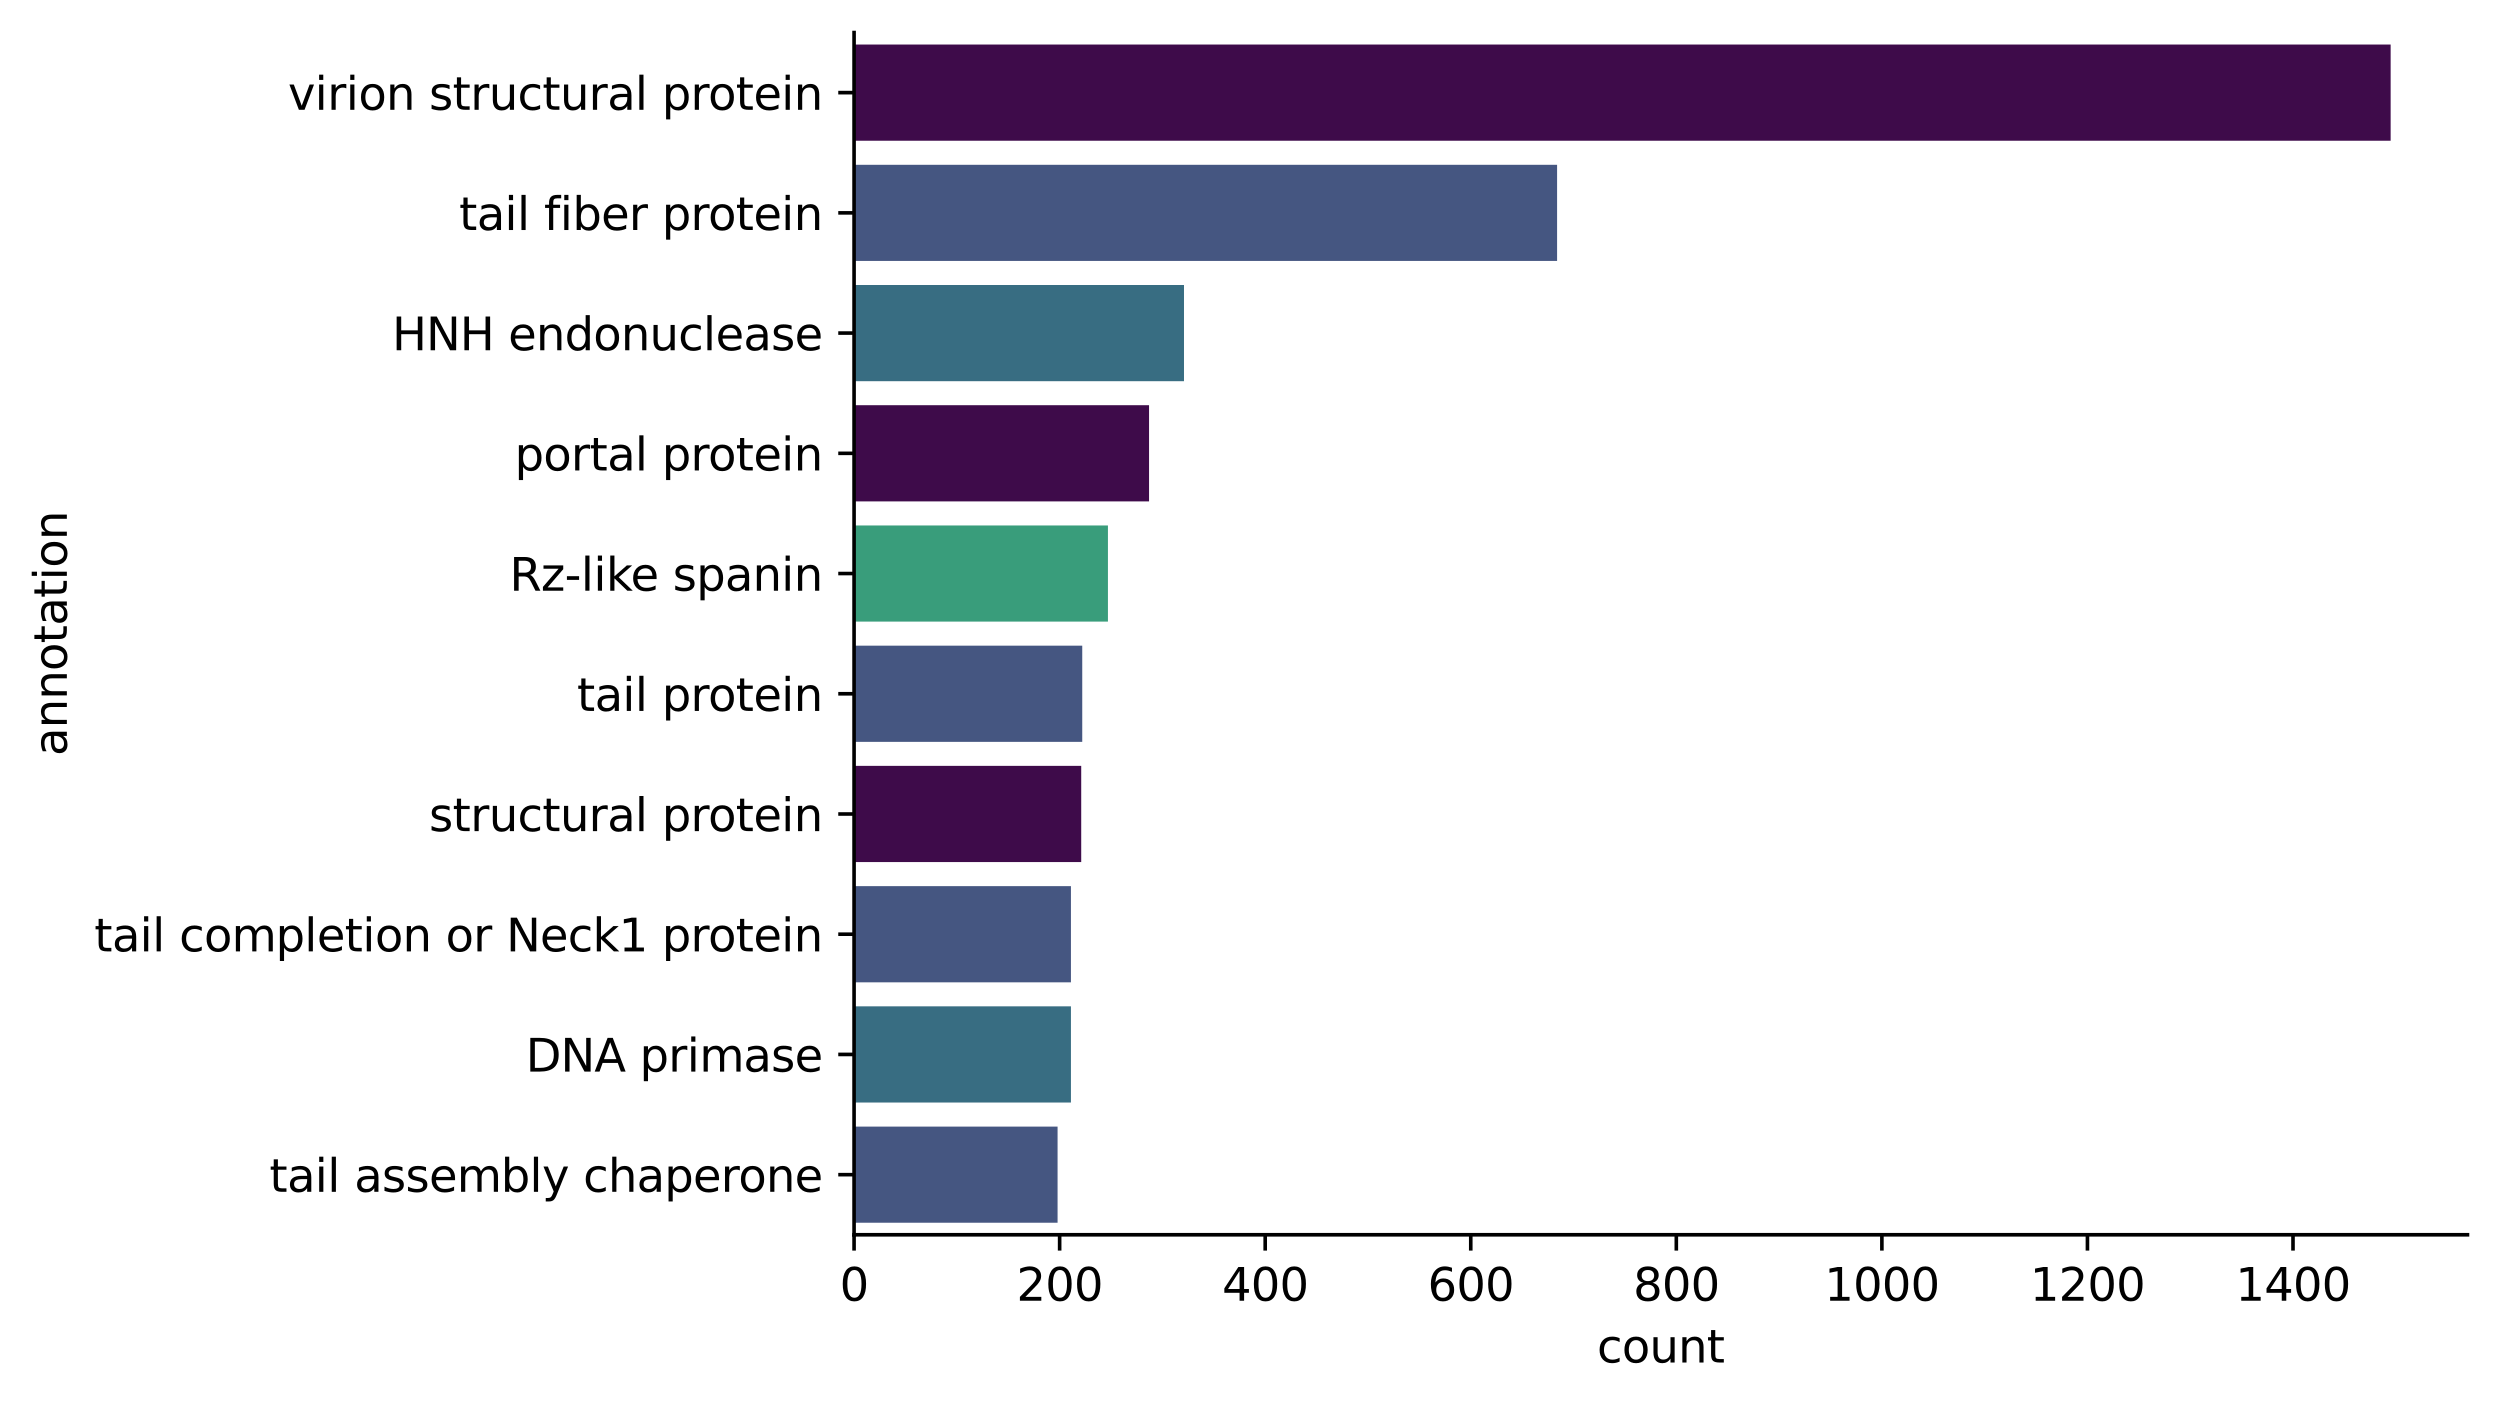 <?xml version="1.0" encoding="utf-8" standalone="no"?>
<!DOCTYPE svg PUBLIC "-//W3C//DTD SVG 1.1//EN"
  "http://www.w3.org/Graphics/SVG/1.1/DTD/svg11.dtd">
<svg xmlns:xlink="http://www.w3.org/1999/xlink" width="553.365pt" height="310.868pt" viewBox="0 0 553.365 310.868" xmlns="http://www.w3.org/2000/svg" version="1.1">
 <defs>
  <style type="text/css">*{stroke-linejoin: round; stroke-linecap: butt}</style>
 </defs>
 <g id="figure_1">
  <g id="patch_1">
   <path d="M -0 310.868 
L 553.365 310.868 
L 553.365 0 
L -0 0 
L -0 310.868 
z
" style="fill: none"/>
  </g>
  <g id="axes_1">
   <g id="patch_2">
    <path d="M 189.045 273.312 
L 546.165 273.312 
L 546.165 7.2 
L 189.045 7.2 
L 189.045 273.312 
z
" style="fill: none"/>
   </g>
   <g id="patch_3">
    <path d="M 189.045 9.861 
L 529.16 9.861 
L 529.16 31.15 
L 189.045 31.15 
z
" clip-path="url(#p4fc3d07fc9)" style="fill: #3e0b4a"/>
   </g>
   <g id="patch_4">
    <path d="M 189.045 36.472 
L 344.656 36.472 
L 344.656 57.761 
L 189.045 57.761 
z
" clip-path="url(#p4fc3d07fc9)" style="fill: #455681"/>
   </g>
   <g id="patch_5">
    <path d="M 189.045 63.084 
L 262.073 63.084 
L 262.073 84.372 
L 189.045 84.372 
z
" clip-path="url(#p4fc3d07fc9)" style="fill: #386d82"/>
   </g>
   <g id="patch_6">
    <path d="M 189.045 89.695 
L 254.338 89.695 
L 254.338 110.984 
L 189.045 110.984 
z
" clip-path="url(#p4fc3d07fc9)" style="fill: #3e0b4a"/>
   </g>
   <g id="patch_7">
    <path d="M 189.045 116.306 
L 245.238 116.306 
L 245.238 137.595 
L 189.045 137.595 
z
" clip-path="url(#p4fc3d07fc9)" style="fill: #399d7b"/>
   </g>
   <g id="patch_8">
    <path d="M 189.045 142.917 
L 239.551 142.917 
L 239.551 164.206 
L 189.045 164.206 
z
" clip-path="url(#p4fc3d07fc9)" style="fill: #455681"/>
   </g>
   <g id="patch_9">
    <path d="M 189.045 169.528 
L 239.323 169.528 
L 239.323 190.817 
L 189.045 190.817 
z
" clip-path="url(#p4fc3d07fc9)" style="fill: #3e0b4a"/>
   </g>
   <g id="patch_10">
    <path d="M 189.045 196.14 
L 237.048 196.14 
L 237.048 217.428 
L 189.045 217.428 
z
" clip-path="url(#p4fc3d07fc9)" style="fill: #455681"/>
   </g>
   <g id="patch_11">
    <path d="M 189.045 222.751 
L 237.048 222.751 
L 237.048 244.04 
L 189.045 244.04 
z
" clip-path="url(#p4fc3d07fc9)" style="fill: #386d82"/>
   </g>
   <g id="patch_12">
    <path d="M 189.045 249.362 
L 234.091 249.362 
L 234.091 270.651 
L 189.045 270.651 
z
" clip-path="url(#p4fc3d07fc9)" style="fill: #455681"/>
   </g>
   <g id="matplotlib.axis_1">
    <g id="xtick_1">
     <g id="line2d_1">
      <defs>
       <path id="m7a94d520c3" d="M 0 0 
L 0 3.5 
" style="stroke: #000000; stroke-width: 0.8"/>
      </defs>
      <g>
       <use xlink:href="#m7a94d520c3" x="189.045" y="273.312" style="stroke: #000000; stroke-width: 0.8"/>
      </g>
     </g>
     <g id="text_1">
      <!-- 0 -->
      <g transform="translate(185.864 287.91) scale(0.1 -0.1)">
       <defs>
        <path id="DejaVuSans-30" d="M 2034 4250 
Q 1547 4250 1301 3770 
Q 1056 3291 1056 2328 
Q 1056 1369 1301 889 
Q 1547 409 2034 409 
Q 2525 409 2770 889 
Q 3016 1369 3016 2328 
Q 3016 3291 2770 3770 
Q 2525 4250 2034 4250 
z
M 2034 4750 
Q 2819 4750 3233 4129 
Q 3647 3509 3647 2328 
Q 3647 1150 3233 529 
Q 2819 -91 2034 -91 
Q 1250 -91 836 529 
Q 422 1150 422 2328 
Q 422 3509 836 4129 
Q 1250 4750 2034 4750 
z
" transform="scale(0.016)"/>
       </defs>
       <use xlink:href="#DejaVuSans-30"/>
      </g>
     </g>
    </g>
    <g id="xtick_2">
     <g id="line2d_2">
      <g>
       <use xlink:href="#m7a94d520c3" x="234.546" y="273.312" style="stroke: #000000; stroke-width: 0.8"/>
      </g>
     </g>
     <g id="text_2">
      <!-- 200 -->
      <g transform="translate(225.002 287.91) scale(0.1 -0.1)">
       <defs>
        <path id="DejaVuSans-32" d="M 1228 531 
L 3431 531 
L 3431 0 
L 469 0 
L 469 531 
Q 828 903 1448 1529 
Q 2069 2156 2228 2338 
Q 2531 2678 2651 2914 
Q 2772 3150 2772 3378 
Q 2772 3750 2511 3984 
Q 2250 4219 1831 4219 
Q 1534 4219 1204 4116 
Q 875 4013 500 3803 
L 500 4441 
Q 881 4594 1212 4672 
Q 1544 4750 1819 4750 
Q 2544 4750 2975 4387 
Q 3406 4025 3406 3419 
Q 3406 3131 3298 2873 
Q 3191 2616 2906 2266 
Q 2828 2175 2409 1742 
Q 1991 1309 1228 531 
z
" transform="scale(0.016)"/>
       </defs>
       <use xlink:href="#DejaVuSans-32"/>
       <use xlink:href="#DejaVuSans-30" transform="translate(63.623 0)"/>
       <use xlink:href="#DejaVuSans-30" transform="translate(127.246 0)"/>
      </g>
     </g>
    </g>
    <g id="xtick_3">
     <g id="line2d_3">
      <g>
       <use xlink:href="#m7a94d520c3" x="280.046" y="273.312" style="stroke: #000000; stroke-width: 0.8"/>
      </g>
     </g>
     <g id="text_3">
      <!-- 400 -->
      <g transform="translate(270.502 287.91) scale(0.1 -0.1)">
       <defs>
        <path id="DejaVuSans-34" d="M 2419 4116 
L 825 1625 
L 2419 1625 
L 2419 4116 
z
M 2253 4666 
L 3047 4666 
L 3047 1625 
L 3713 1625 
L 3713 1100 
L 3047 1100 
L 3047 0 
L 2419 0 
L 2419 1100 
L 313 1100 
L 313 1709 
L 2253 4666 
z
" transform="scale(0.016)"/>
       </defs>
       <use xlink:href="#DejaVuSans-34"/>
       <use xlink:href="#DejaVuSans-30" transform="translate(63.623 0)"/>
       <use xlink:href="#DejaVuSans-30" transform="translate(127.246 0)"/>
      </g>
     </g>
    </g>
    <g id="xtick_4">
     <g id="line2d_4">
      <g>
       <use xlink:href="#m7a94d520c3" x="325.546" y="273.312" style="stroke: #000000; stroke-width: 0.8"/>
      </g>
     </g>
     <g id="text_4">
      <!-- 600 -->
      <g transform="translate(316.002 287.91) scale(0.1 -0.1)">
       <defs>
        <path id="DejaVuSans-36" d="M 2113 2584 
Q 1688 2584 1439 2293 
Q 1191 2003 1191 1497 
Q 1191 994 1439 701 
Q 1688 409 2113 409 
Q 2538 409 2786 701 
Q 3034 994 3034 1497 
Q 3034 2003 2786 2293 
Q 2538 2584 2113 2584 
z
M 3366 4563 
L 3366 3988 
Q 3128 4100 2886 4159 
Q 2644 4219 2406 4219 
Q 1781 4219 1451 3797 
Q 1122 3375 1075 2522 
Q 1259 2794 1537 2939 
Q 1816 3084 2150 3084 
Q 2853 3084 3261 2657 
Q 3669 2231 3669 1497 
Q 3669 778 3244 343 
Q 2819 -91 2113 -91 
Q 1303 -91 875 529 
Q 447 1150 447 2328 
Q 447 3434 972 4092 
Q 1497 4750 2381 4750 
Q 2619 4750 2861 4703 
Q 3103 4656 3366 4563 
z
" transform="scale(0.016)"/>
       </defs>
       <use xlink:href="#DejaVuSans-36"/>
       <use xlink:href="#DejaVuSans-30" transform="translate(63.623 0)"/>
       <use xlink:href="#DejaVuSans-30" transform="translate(127.246 0)"/>
      </g>
     </g>
    </g>
    <g id="xtick_5">
     <g id="line2d_5">
      <g>
       <use xlink:href="#m7a94d520c3" x="371.046" y="273.312" style="stroke: #000000; stroke-width: 0.8"/>
      </g>
     </g>
     <g id="text_5">
      <!-- 800 -->
      <g transform="translate(361.503 287.91) scale(0.1 -0.1)">
       <defs>
        <path id="DejaVuSans-38" d="M 2034 2216 
Q 1584 2216 1326 1975 
Q 1069 1734 1069 1313 
Q 1069 891 1326 650 
Q 1584 409 2034 409 
Q 2484 409 2743 651 
Q 3003 894 3003 1313 
Q 3003 1734 2745 1975 
Q 2488 2216 2034 2216 
z
M 1403 2484 
Q 997 2584 770 2862 
Q 544 3141 544 3541 
Q 544 4100 942 4425 
Q 1341 4750 2034 4750 
Q 2731 4750 3128 4425 
Q 3525 4100 3525 3541 
Q 3525 3141 3298 2862 
Q 3072 2584 2669 2484 
Q 3125 2378 3379 2068 
Q 3634 1759 3634 1313 
Q 3634 634 3220 271 
Q 2806 -91 2034 -91 
Q 1263 -91 848 271 
Q 434 634 434 1313 
Q 434 1759 690 2068 
Q 947 2378 1403 2484 
z
M 1172 3481 
Q 1172 3119 1398 2916 
Q 1625 2713 2034 2713 
Q 2441 2713 2670 2916 
Q 2900 3119 2900 3481 
Q 2900 3844 2670 4047 
Q 2441 4250 2034 4250 
Q 1625 4250 1398 4047 
Q 1172 3844 1172 3481 
z
" transform="scale(0.016)"/>
       </defs>
       <use xlink:href="#DejaVuSans-38"/>
       <use xlink:href="#DejaVuSans-30" transform="translate(63.623 0)"/>
       <use xlink:href="#DejaVuSans-30" transform="translate(127.246 0)"/>
      </g>
     </g>
    </g>
    <g id="xtick_6">
     <g id="line2d_6">
      <g>
       <use xlink:href="#m7a94d520c3" x="416.547" y="273.312" style="stroke: #000000; stroke-width: 0.8"/>
      </g>
     </g>
     <g id="text_6">
      <!-- 1000 -->
      <g transform="translate(403.822 287.91) scale(0.1 -0.1)">
       <defs>
        <path id="DejaVuSans-31" d="M 794 531 
L 1825 531 
L 1825 4091 
L 703 3866 
L 703 4441 
L 1819 4666 
L 2450 4666 
L 2450 531 
L 3481 531 
L 3481 0 
L 794 0 
L 794 531 
z
" transform="scale(0.016)"/>
       </defs>
       <use xlink:href="#DejaVuSans-31"/>
       <use xlink:href="#DejaVuSans-30" transform="translate(63.623 0)"/>
       <use xlink:href="#DejaVuSans-30" transform="translate(127.246 0)"/>
       <use xlink:href="#DejaVuSans-30" transform="translate(190.869 0)"/>
      </g>
     </g>
    </g>
    <g id="xtick_7">
     <g id="line2d_7">
      <g>
       <use xlink:href="#m7a94d520c3" x="462.047" y="273.312" style="stroke: #000000; stroke-width: 0.8"/>
      </g>
     </g>
     <g id="text_7">
      <!-- 1200 -->
      <g transform="translate(449.322 287.91) scale(0.1 -0.1)">
       <use xlink:href="#DejaVuSans-31"/>
       <use xlink:href="#DejaVuSans-32" transform="translate(63.623 0)"/>
       <use xlink:href="#DejaVuSans-30" transform="translate(127.246 0)"/>
       <use xlink:href="#DejaVuSans-30" transform="translate(190.869 0)"/>
      </g>
     </g>
    </g>
    <g id="xtick_8">
     <g id="line2d_8">
      <g>
       <use xlink:href="#m7a94d520c3" x="507.547" y="273.312" style="stroke: #000000; stroke-width: 0.8"/>
      </g>
     </g>
     <g id="text_8">
      <!-- 1400 -->
      <g transform="translate(494.822 287.91) scale(0.1 -0.1)">
       <use xlink:href="#DejaVuSans-31"/>
       <use xlink:href="#DejaVuSans-34" transform="translate(63.623 0)"/>
       <use xlink:href="#DejaVuSans-30" transform="translate(127.246 0)"/>
       <use xlink:href="#DejaVuSans-30" transform="translate(190.869 0)"/>
      </g>
     </g>
    </g>
    <g id="text_9">
     <!-- count -->
     <g transform="translate(353.499 301.589) scale(0.1 -0.1)">
      <defs>
       <path id="DejaVuSans-63" d="M 3122 3366 
L 3122 2828 
Q 2878 2963 2633 3030 
Q 2388 3097 2138 3097 
Q 1578 3097 1268 2742 
Q 959 2388 959 1747 
Q 959 1106 1268 751 
Q 1578 397 2138 397 
Q 2388 397 2633 464 
Q 2878 531 3122 666 
L 3122 134 
Q 2881 22 2623 -34 
Q 2366 -91 2075 -91 
Q 1284 -91 818 406 
Q 353 903 353 1747 
Q 353 2603 823 3093 
Q 1294 3584 2113 3584 
Q 2378 3584 2631 3529 
Q 2884 3475 3122 3366 
z
" transform="scale(0.016)"/>
       <path id="DejaVuSans-6f" d="M 1959 3097 
Q 1497 3097 1228 2736 
Q 959 2375 959 1747 
Q 959 1119 1226 758 
Q 1494 397 1959 397 
Q 2419 397 2687 759 
Q 2956 1122 2956 1747 
Q 2956 2369 2687 2733 
Q 2419 3097 1959 3097 
z
M 1959 3584 
Q 2709 3584 3137 3096 
Q 3566 2609 3566 1747 
Q 3566 888 3137 398 
Q 2709 -91 1959 -91 
Q 1206 -91 779 398 
Q 353 888 353 1747 
Q 353 2609 779 3096 
Q 1206 3584 1959 3584 
z
" transform="scale(0.016)"/>
       <path id="DejaVuSans-75" d="M 544 1381 
L 544 3500 
L 1119 3500 
L 1119 1403 
Q 1119 906 1312 657 
Q 1506 409 1894 409 
Q 2359 409 2629 706 
Q 2900 1003 2900 1516 
L 2900 3500 
L 3475 3500 
L 3475 0 
L 2900 0 
L 2900 538 
Q 2691 219 2414 64 
Q 2138 -91 1772 -91 
Q 1169 -91 856 284 
Q 544 659 544 1381 
z
M 1991 3584 
L 1991 3584 
z
" transform="scale(0.016)"/>
       <path id="DejaVuSans-6e" d="M 3513 2113 
L 3513 0 
L 2938 0 
L 2938 2094 
Q 2938 2591 2744 2837 
Q 2550 3084 2163 3084 
Q 1697 3084 1428 2787 
Q 1159 2491 1159 1978 
L 1159 0 
L 581 0 
L 581 3500 
L 1159 3500 
L 1159 2956 
Q 1366 3272 1645 3428 
Q 1925 3584 2291 3584 
Q 2894 3584 3203 3211 
Q 3513 2838 3513 2113 
z
" transform="scale(0.016)"/>
       <path id="DejaVuSans-74" d="M 1172 4494 
L 1172 3500 
L 2356 3500 
L 2356 3053 
L 1172 3053 
L 1172 1153 
Q 1172 725 1289 603 
Q 1406 481 1766 481 
L 2356 481 
L 2356 0 
L 1766 0 
Q 1100 0 847 248 
Q 594 497 594 1153 
L 594 3053 
L 172 3053 
L 172 3500 
L 594 3500 
L 594 4494 
L 1172 4494 
z
" transform="scale(0.016)"/>
      </defs>
      <use xlink:href="#DejaVuSans-63"/>
      <use xlink:href="#DejaVuSans-6f" transform="translate(54.98 0)"/>
      <use xlink:href="#DejaVuSans-75" transform="translate(116.162 0)"/>
      <use xlink:href="#DejaVuSans-6e" transform="translate(179.541 0)"/>
      <use xlink:href="#DejaVuSans-74" transform="translate(242.92 0)"/>
     </g>
    </g>
   </g>
   <g id="matplotlib.axis_2">
    <g id="ytick_1">
     <g id="line2d_9">
      <defs>
       <path id="m1ce96dcc2f" d="M 0 0 
L -3.5 0 
" style="stroke: #000000; stroke-width: 0.8"/>
      </defs>
      <g>
       <use xlink:href="#m1ce96dcc2f" x="189.045" y="20.506" style="stroke: #000000; stroke-width: 0.8"/>
      </g>
     </g>
     <g id="text_10">
      <!-- virion structural protein -->
      <g transform="translate(63.753 24.305) scale(0.1 -0.1)">
       <defs>
        <path id="DejaVuSans-76" d="M 191 3500 
L 800 3500 
L 1894 563 
L 2988 3500 
L 3597 3500 
L 2284 0 
L 1503 0 
L 191 3500 
z
" transform="scale(0.016)"/>
        <path id="DejaVuSans-69" d="M 603 3500 
L 1178 3500 
L 1178 0 
L 603 0 
L 603 3500 
z
M 603 4863 
L 1178 4863 
L 1178 4134 
L 603 4134 
L 603 4863 
z
" transform="scale(0.016)"/>
        <path id="DejaVuSans-72" d="M 2631 2963 
Q 2534 3019 2420 3045 
Q 2306 3072 2169 3072 
Q 1681 3072 1420 2755 
Q 1159 2438 1159 1844 
L 1159 0 
L 581 0 
L 581 3500 
L 1159 3500 
L 1159 2956 
Q 1341 3275 1631 3429 
Q 1922 3584 2338 3584 
Q 2397 3584 2469 3576 
Q 2541 3569 2628 3553 
L 2631 2963 
z
" transform="scale(0.016)"/>
        <path id="DejaVuSans-20" transform="scale(0.016)"/>
        <path id="DejaVuSans-73" d="M 2834 3397 
L 2834 2853 
Q 2591 2978 2328 3040 
Q 2066 3103 1784 3103 
Q 1356 3103 1142 2972 
Q 928 2841 928 2578 
Q 928 2378 1081 2264 
Q 1234 2150 1697 2047 
L 1894 2003 
Q 2506 1872 2764 1633 
Q 3022 1394 3022 966 
Q 3022 478 2636 193 
Q 2250 -91 1575 -91 
Q 1294 -91 989 -36 
Q 684 19 347 128 
L 347 722 
Q 666 556 975 473 
Q 1284 391 1588 391 
Q 1994 391 2212 530 
Q 2431 669 2431 922 
Q 2431 1156 2273 1281 
Q 2116 1406 1581 1522 
L 1381 1569 
Q 847 1681 609 1914 
Q 372 2147 372 2553 
Q 372 3047 722 3315 
Q 1072 3584 1716 3584 
Q 2034 3584 2315 3537 
Q 2597 3491 2834 3397 
z
" transform="scale(0.016)"/>
        <path id="DejaVuSans-61" d="M 2194 1759 
Q 1497 1759 1228 1600 
Q 959 1441 959 1056 
Q 959 750 1161 570 
Q 1363 391 1709 391 
Q 2188 391 2477 730 
Q 2766 1069 2766 1631 
L 2766 1759 
L 2194 1759 
z
M 3341 1997 
L 3341 0 
L 2766 0 
L 2766 531 
Q 2569 213 2275 61 
Q 1981 -91 1556 -91 
Q 1019 -91 701 211 
Q 384 513 384 1019 
Q 384 1609 779 1909 
Q 1175 2209 1959 2209 
L 2766 2209 
L 2766 2266 
Q 2766 2663 2505 2880 
Q 2244 3097 1772 3097 
Q 1472 3097 1187 3025 
Q 903 2953 641 2809 
L 641 3341 
Q 956 3463 1253 3523 
Q 1550 3584 1831 3584 
Q 2591 3584 2966 3190 
Q 3341 2797 3341 1997 
z
" transform="scale(0.016)"/>
        <path id="DejaVuSans-6c" d="M 603 4863 
L 1178 4863 
L 1178 0 
L 603 0 
L 603 4863 
z
" transform="scale(0.016)"/>
        <path id="DejaVuSans-70" d="M 1159 525 
L 1159 -1331 
L 581 -1331 
L 581 3500 
L 1159 3500 
L 1159 2969 
Q 1341 3281 1617 3432 
Q 1894 3584 2278 3584 
Q 2916 3584 3314 3078 
Q 3713 2572 3713 1747 
Q 3713 922 3314 415 
Q 2916 -91 2278 -91 
Q 1894 -91 1617 61 
Q 1341 213 1159 525 
z
M 3116 1747 
Q 3116 2381 2855 2742 
Q 2594 3103 2138 3103 
Q 1681 3103 1420 2742 
Q 1159 2381 1159 1747 
Q 1159 1113 1420 752 
Q 1681 391 2138 391 
Q 2594 391 2855 752 
Q 3116 1113 3116 1747 
z
" transform="scale(0.016)"/>
        <path id="DejaVuSans-65" d="M 3597 1894 
L 3597 1613 
L 953 1613 
Q 991 1019 1311 708 
Q 1631 397 2203 397 
Q 2534 397 2845 478 
Q 3156 559 3463 722 
L 3463 178 
Q 3153 47 2828 -22 
Q 2503 -91 2169 -91 
Q 1331 -91 842 396 
Q 353 884 353 1716 
Q 353 2575 817 3079 
Q 1281 3584 2069 3584 
Q 2775 3584 3186 3129 
Q 3597 2675 3597 1894 
z
M 3022 2063 
Q 3016 2534 2758 2815 
Q 2500 3097 2075 3097 
Q 1594 3097 1305 2825 
Q 1016 2553 972 2059 
L 3022 2063 
z
" transform="scale(0.016)"/>
       </defs>
       <use xlink:href="#DejaVuSans-76"/>
       <use xlink:href="#DejaVuSans-69" transform="translate(59.18 0)"/>
       <use xlink:href="#DejaVuSans-72" transform="translate(86.963 0)"/>
       <use xlink:href="#DejaVuSans-69" transform="translate(128.076 0)"/>
       <use xlink:href="#DejaVuSans-6f" transform="translate(155.859 0)"/>
       <use xlink:href="#DejaVuSans-6e" transform="translate(217.041 0)"/>
       <use xlink:href="#DejaVuSans-20" transform="translate(280.42 0)"/>
       <use xlink:href="#DejaVuSans-73" transform="translate(312.207 0)"/>
       <use xlink:href="#DejaVuSans-74" transform="translate(364.307 0)"/>
       <use xlink:href="#DejaVuSans-72" transform="translate(403.516 0)"/>
       <use xlink:href="#DejaVuSans-75" transform="translate(444.629 0)"/>
       <use xlink:href="#DejaVuSans-63" transform="translate(508.008 0)"/>
       <use xlink:href="#DejaVuSans-74" transform="translate(562.988 0)"/>
       <use xlink:href="#DejaVuSans-75" transform="translate(602.197 0)"/>
       <use xlink:href="#DejaVuSans-72" transform="translate(665.576 0)"/>
       <use xlink:href="#DejaVuSans-61" transform="translate(706.689 0)"/>
       <use xlink:href="#DejaVuSans-6c" transform="translate(767.969 0)"/>
       <use xlink:href="#DejaVuSans-20" transform="translate(795.752 0)"/>
       <use xlink:href="#DejaVuSans-70" transform="translate(827.539 0)"/>
       <use xlink:href="#DejaVuSans-72" transform="translate(891.016 0)"/>
       <use xlink:href="#DejaVuSans-6f" transform="translate(929.879 0)"/>
       <use xlink:href="#DejaVuSans-74" transform="translate(991.061 0)"/>
       <use xlink:href="#DejaVuSans-65" transform="translate(1030.27 0)"/>
       <use xlink:href="#DejaVuSans-69" transform="translate(1091.793 0)"/>
       <use xlink:href="#DejaVuSans-6e" transform="translate(1119.576 0)"/>
      </g>
     </g>
    </g>
    <g id="ytick_2">
     <g id="line2d_10">
      <g>
       <use xlink:href="#m1ce96dcc2f" x="189.045" y="47.117" style="stroke: #000000; stroke-width: 0.8"/>
      </g>
     </g>
     <g id="text_11">
      <!-- tail fiber protein -->
      <g transform="translate(101.631 50.916) scale(0.1 -0.1)">
       <defs>
        <path id="DejaVuSans-66" d="M 2375 4863 
L 2375 4384 
L 1825 4384 
Q 1516 4384 1395 4259 
Q 1275 4134 1275 3809 
L 1275 3500 
L 2222 3500 
L 2222 3053 
L 1275 3053 
L 1275 0 
L 697 0 
L 697 3053 
L 147 3053 
L 147 3500 
L 697 3500 
L 697 3744 
Q 697 4328 969 4595 
Q 1241 4863 1831 4863 
L 2375 4863 
z
" transform="scale(0.016)"/>
        <path id="DejaVuSans-62" d="M 3116 1747 
Q 3116 2381 2855 2742 
Q 2594 3103 2138 3103 
Q 1681 3103 1420 2742 
Q 1159 2381 1159 1747 
Q 1159 1113 1420 752 
Q 1681 391 2138 391 
Q 2594 391 2855 752 
Q 3116 1113 3116 1747 
z
M 1159 2969 
Q 1341 3281 1617 3432 
Q 1894 3584 2278 3584 
Q 2916 3584 3314 3078 
Q 3713 2572 3713 1747 
Q 3713 922 3314 415 
Q 2916 -91 2278 -91 
Q 1894 -91 1617 61 
Q 1341 213 1159 525 
L 1159 0 
L 581 0 
L 581 4863 
L 1159 4863 
L 1159 2969 
z
" transform="scale(0.016)"/>
       </defs>
       <use xlink:href="#DejaVuSans-74"/>
       <use xlink:href="#DejaVuSans-61" transform="translate(39.209 0)"/>
       <use xlink:href="#DejaVuSans-69" transform="translate(100.488 0)"/>
       <use xlink:href="#DejaVuSans-6c" transform="translate(128.271 0)"/>
       <use xlink:href="#DejaVuSans-20" transform="translate(156.055 0)"/>
       <use xlink:href="#DejaVuSans-66" transform="translate(187.842 0)"/>
       <use xlink:href="#DejaVuSans-69" transform="translate(223.047 0)"/>
       <use xlink:href="#DejaVuSans-62" transform="translate(250.83 0)"/>
       <use xlink:href="#DejaVuSans-65" transform="translate(314.307 0)"/>
       <use xlink:href="#DejaVuSans-72" transform="translate(375.83 0)"/>
       <use xlink:href="#DejaVuSans-20" transform="translate(416.943 0)"/>
       <use xlink:href="#DejaVuSans-70" transform="translate(448.73 0)"/>
       <use xlink:href="#DejaVuSans-72" transform="translate(512.207 0)"/>
       <use xlink:href="#DejaVuSans-6f" transform="translate(551.07 0)"/>
       <use xlink:href="#DejaVuSans-74" transform="translate(612.252 0)"/>
       <use xlink:href="#DejaVuSans-65" transform="translate(651.461 0)"/>
       <use xlink:href="#DejaVuSans-69" transform="translate(712.984 0)"/>
       <use xlink:href="#DejaVuSans-6e" transform="translate(740.768 0)"/>
      </g>
     </g>
    </g>
    <g id="ytick_3">
     <g id="line2d_11">
      <g>
       <use xlink:href="#m1ce96dcc2f" x="189.045" y="73.728" style="stroke: #000000; stroke-width: 0.8"/>
      </g>
     </g>
     <g id="text_12">
      <!-- HNH endonuclease -->
      <g transform="translate(86.792 77.527) scale(0.1 -0.1)">
       <defs>
        <path id="DejaVuSans-48" d="M 628 4666 
L 1259 4666 
L 1259 2753 
L 3553 2753 
L 3553 4666 
L 4184 4666 
L 4184 0 
L 3553 0 
L 3553 2222 
L 1259 2222 
L 1259 0 
L 628 0 
L 628 4666 
z
" transform="scale(0.016)"/>
        <path id="DejaVuSans-4e" d="M 628 4666 
L 1478 4666 
L 3547 763 
L 3547 4666 
L 4159 4666 
L 4159 0 
L 3309 0 
L 1241 3903 
L 1241 0 
L 628 0 
L 628 4666 
z
" transform="scale(0.016)"/>
        <path id="DejaVuSans-64" d="M 2906 2969 
L 2906 4863 
L 3481 4863 
L 3481 0 
L 2906 0 
L 2906 525 
Q 2725 213 2448 61 
Q 2172 -91 1784 -91 
Q 1150 -91 751 415 
Q 353 922 353 1747 
Q 353 2572 751 3078 
Q 1150 3584 1784 3584 
Q 2172 3584 2448 3432 
Q 2725 3281 2906 2969 
z
M 947 1747 
Q 947 1113 1208 752 
Q 1469 391 1925 391 
Q 2381 391 2643 752 
Q 2906 1113 2906 1747 
Q 2906 2381 2643 2742 
Q 2381 3103 1925 3103 
Q 1469 3103 1208 2742 
Q 947 2381 947 1747 
z
" transform="scale(0.016)"/>
       </defs>
       <use xlink:href="#DejaVuSans-48"/>
       <use xlink:href="#DejaVuSans-4e" transform="translate(75.195 0)"/>
       <use xlink:href="#DejaVuSans-48" transform="translate(150 0)"/>
       <use xlink:href="#DejaVuSans-20" transform="translate(225.195 0)"/>
       <use xlink:href="#DejaVuSans-65" transform="translate(256.982 0)"/>
       <use xlink:href="#DejaVuSans-6e" transform="translate(318.506 0)"/>
       <use xlink:href="#DejaVuSans-64" transform="translate(381.885 0)"/>
       <use xlink:href="#DejaVuSans-6f" transform="translate(445.361 0)"/>
       <use xlink:href="#DejaVuSans-6e" transform="translate(506.543 0)"/>
       <use xlink:href="#DejaVuSans-75" transform="translate(569.922 0)"/>
       <use xlink:href="#DejaVuSans-63" transform="translate(633.301 0)"/>
       <use xlink:href="#DejaVuSans-6c" transform="translate(688.281 0)"/>
       <use xlink:href="#DejaVuSans-65" transform="translate(716.064 0)"/>
       <use xlink:href="#DejaVuSans-61" transform="translate(777.588 0)"/>
       <use xlink:href="#DejaVuSans-73" transform="translate(838.867 0)"/>
       <use xlink:href="#DejaVuSans-65" transform="translate(890.967 0)"/>
      </g>
     </g>
    </g>
    <g id="ytick_4">
     <g id="line2d_12">
      <g>
       <use xlink:href="#m1ce96dcc2f" x="189.045" y="100.339" style="stroke: #000000; stroke-width: 0.8"/>
      </g>
     </g>
     <g id="text_13">
      <!-- portal protein -->
      <g transform="translate(113.92 104.138) scale(0.1 -0.1)">
       <use xlink:href="#DejaVuSans-70"/>
       <use xlink:href="#DejaVuSans-6f" transform="translate(63.477 0)"/>
       <use xlink:href="#DejaVuSans-72" transform="translate(124.658 0)"/>
       <use xlink:href="#DejaVuSans-74" transform="translate(165.771 0)"/>
       <use xlink:href="#DejaVuSans-61" transform="translate(204.98 0)"/>
       <use xlink:href="#DejaVuSans-6c" transform="translate(266.26 0)"/>
       <use xlink:href="#DejaVuSans-20" transform="translate(294.043 0)"/>
       <use xlink:href="#DejaVuSans-70" transform="translate(325.83 0)"/>
       <use xlink:href="#DejaVuSans-72" transform="translate(389.307 0)"/>
       <use xlink:href="#DejaVuSans-6f" transform="translate(428.17 0)"/>
       <use xlink:href="#DejaVuSans-74" transform="translate(489.352 0)"/>
       <use xlink:href="#DejaVuSans-65" transform="translate(528.561 0)"/>
       <use xlink:href="#DejaVuSans-69" transform="translate(590.084 0)"/>
       <use xlink:href="#DejaVuSans-6e" transform="translate(617.867 0)"/>
      </g>
     </g>
    </g>
    <g id="ytick_5">
     <g id="line2d_13">
      <g>
       <use xlink:href="#m1ce96dcc2f" x="189.045" y="126.95" style="stroke: #000000; stroke-width: 0.8"/>
      </g>
     </g>
     <g id="text_14">
      <!-- Rz-like spanin -->
      <g transform="translate(112.786 130.75) scale(0.1 -0.1)">
       <defs>
        <path id="DejaVuSans-52" d="M 2841 2188 
Q 3044 2119 3236 1894 
Q 3428 1669 3622 1275 
L 4263 0 
L 3584 0 
L 2988 1197 
Q 2756 1666 2539 1819 
Q 2322 1972 1947 1972 
L 1259 1972 
L 1259 0 
L 628 0 
L 628 4666 
L 2053 4666 
Q 2853 4666 3247 4331 
Q 3641 3997 3641 3322 
Q 3641 2881 3436 2590 
Q 3231 2300 2841 2188 
z
M 1259 4147 
L 1259 2491 
L 2053 2491 
Q 2509 2491 2742 2702 
Q 2975 2913 2975 3322 
Q 2975 3731 2742 3939 
Q 2509 4147 2053 4147 
L 1259 4147 
z
" transform="scale(0.016)"/>
        <path id="DejaVuSans-7a" d="M 353 3500 
L 3084 3500 
L 3084 2975 
L 922 459 
L 3084 459 
L 3084 0 
L 275 0 
L 275 525 
L 2438 3041 
L 353 3041 
L 353 3500 
z
" transform="scale(0.016)"/>
        <path id="DejaVuSans-2d" d="M 313 2009 
L 1997 2009 
L 1997 1497 
L 313 1497 
L 313 2009 
z
" transform="scale(0.016)"/>
        <path id="DejaVuSans-6b" d="M 581 4863 
L 1159 4863 
L 1159 1991 
L 2875 3500 
L 3609 3500 
L 1753 1863 
L 3688 0 
L 2938 0 
L 1159 1709 
L 1159 0 
L 581 0 
L 581 4863 
z
" transform="scale(0.016)"/>
       </defs>
       <use xlink:href="#DejaVuSans-52"/>
       <use xlink:href="#DejaVuSans-7a" transform="translate(69.482 0)"/>
       <use xlink:href="#DejaVuSans-2d" transform="translate(121.973 0)"/>
       <use xlink:href="#DejaVuSans-6c" transform="translate(158.057 0)"/>
       <use xlink:href="#DejaVuSans-69" transform="translate(185.84 0)"/>
       <use xlink:href="#DejaVuSans-6b" transform="translate(213.623 0)"/>
       <use xlink:href="#DejaVuSans-65" transform="translate(267.908 0)"/>
       <use xlink:href="#DejaVuSans-20" transform="translate(329.432 0)"/>
       <use xlink:href="#DejaVuSans-73" transform="translate(361.219 0)"/>
       <use xlink:href="#DejaVuSans-70" transform="translate(413.318 0)"/>
       <use xlink:href="#DejaVuSans-61" transform="translate(476.795 0)"/>
       <use xlink:href="#DejaVuSans-6e" transform="translate(538.074 0)"/>
       <use xlink:href="#DejaVuSans-69" transform="translate(601.453 0)"/>
       <use xlink:href="#DejaVuSans-6e" transform="translate(629.236 0)"/>
      </g>
     </g>
    </g>
    <g id="ytick_6">
     <g id="line2d_14">
      <g>
       <use xlink:href="#m1ce96dcc2f" x="189.045" y="153.562" style="stroke: #000000; stroke-width: 0.8"/>
      </g>
     </g>
     <g id="text_15">
      <!-- tail protein -->
      <g transform="translate(127.72 157.361) scale(0.1 -0.1)">
       <use xlink:href="#DejaVuSans-74"/>
       <use xlink:href="#DejaVuSans-61" transform="translate(39.209 0)"/>
       <use xlink:href="#DejaVuSans-69" transform="translate(100.488 0)"/>
       <use xlink:href="#DejaVuSans-6c" transform="translate(128.271 0)"/>
       <use xlink:href="#DejaVuSans-20" transform="translate(156.055 0)"/>
       <use xlink:href="#DejaVuSans-70" transform="translate(187.842 0)"/>
       <use xlink:href="#DejaVuSans-72" transform="translate(251.318 0)"/>
       <use xlink:href="#DejaVuSans-6f" transform="translate(290.182 0)"/>
       <use xlink:href="#DejaVuSans-74" transform="translate(351.363 0)"/>
       <use xlink:href="#DejaVuSans-65" transform="translate(390.572 0)"/>
       <use xlink:href="#DejaVuSans-69" transform="translate(452.096 0)"/>
       <use xlink:href="#DejaVuSans-6e" transform="translate(479.879 0)"/>
      </g>
     </g>
    </g>
    <g id="ytick_7">
     <g id="line2d_15">
      <g>
       <use xlink:href="#m1ce96dcc2f" x="189.045" y="180.173" style="stroke: #000000; stroke-width: 0.8"/>
      </g>
     </g>
     <g id="text_16">
      <!-- structural protein -->
      <g transform="translate(94.973 183.972) scale(0.1 -0.1)">
       <use xlink:href="#DejaVuSans-73"/>
       <use xlink:href="#DejaVuSans-74" transform="translate(52.1 0)"/>
       <use xlink:href="#DejaVuSans-72" transform="translate(91.309 0)"/>
       <use xlink:href="#DejaVuSans-75" transform="translate(132.422 0)"/>
       <use xlink:href="#DejaVuSans-63" transform="translate(195.801 0)"/>
       <use xlink:href="#DejaVuSans-74" transform="translate(250.781 0)"/>
       <use xlink:href="#DejaVuSans-75" transform="translate(289.99 0)"/>
       <use xlink:href="#DejaVuSans-72" transform="translate(353.369 0)"/>
       <use xlink:href="#DejaVuSans-61" transform="translate(394.482 0)"/>
       <use xlink:href="#DejaVuSans-6c" transform="translate(455.762 0)"/>
       <use xlink:href="#DejaVuSans-20" transform="translate(483.545 0)"/>
       <use xlink:href="#DejaVuSans-70" transform="translate(515.332 0)"/>
       <use xlink:href="#DejaVuSans-72" transform="translate(578.809 0)"/>
       <use xlink:href="#DejaVuSans-6f" transform="translate(617.672 0)"/>
       <use xlink:href="#DejaVuSans-74" transform="translate(678.854 0)"/>
       <use xlink:href="#DejaVuSans-65" transform="translate(718.062 0)"/>
       <use xlink:href="#DejaVuSans-69" transform="translate(779.586 0)"/>
       <use xlink:href="#DejaVuSans-6e" transform="translate(807.369 0)"/>
      </g>
     </g>
    </g>
    <g id="ytick_8">
     <g id="line2d_16">
      <g>
       <use xlink:href="#m1ce96dcc2f" x="189.045" y="206.784" style="stroke: #000000; stroke-width: 0.8"/>
      </g>
     </g>
     <g id="text_17">
      <!-- tail completion or Neck1 protein -->
      <g transform="translate(20.878 210.583) scale(0.1 -0.1)">
       <defs>
        <path id="DejaVuSans-6d" d="M 3328 2828 
Q 3544 3216 3844 3400 
Q 4144 3584 4550 3584 
Q 5097 3584 5394 3201 
Q 5691 2819 5691 2113 
L 5691 0 
L 5113 0 
L 5113 2094 
Q 5113 2597 4934 2840 
Q 4756 3084 4391 3084 
Q 3944 3084 3684 2787 
Q 3425 2491 3425 1978 
L 3425 0 
L 2847 0 
L 2847 2094 
Q 2847 2600 2669 2842 
Q 2491 3084 2119 3084 
Q 1678 3084 1418 2786 
Q 1159 2488 1159 1978 
L 1159 0 
L 581 0 
L 581 3500 
L 1159 3500 
L 1159 2956 
Q 1356 3278 1631 3431 
Q 1906 3584 2284 3584 
Q 2666 3584 2933 3390 
Q 3200 3197 3328 2828 
z
" transform="scale(0.016)"/>
       </defs>
       <use xlink:href="#DejaVuSans-74"/>
       <use xlink:href="#DejaVuSans-61" transform="translate(39.209 0)"/>
       <use xlink:href="#DejaVuSans-69" transform="translate(100.488 0)"/>
       <use xlink:href="#DejaVuSans-6c" transform="translate(128.271 0)"/>
       <use xlink:href="#DejaVuSans-20" transform="translate(156.055 0)"/>
       <use xlink:href="#DejaVuSans-63" transform="translate(187.842 0)"/>
       <use xlink:href="#DejaVuSans-6f" transform="translate(242.822 0)"/>
       <use xlink:href="#DejaVuSans-6d" transform="translate(304.004 0)"/>
       <use xlink:href="#DejaVuSans-70" transform="translate(401.416 0)"/>
       <use xlink:href="#DejaVuSans-6c" transform="translate(464.893 0)"/>
       <use xlink:href="#DejaVuSans-65" transform="translate(492.676 0)"/>
       <use xlink:href="#DejaVuSans-74" transform="translate(554.199 0)"/>
       <use xlink:href="#DejaVuSans-69" transform="translate(593.408 0)"/>
       <use xlink:href="#DejaVuSans-6f" transform="translate(621.191 0)"/>
       <use xlink:href="#DejaVuSans-6e" transform="translate(682.373 0)"/>
       <use xlink:href="#DejaVuSans-20" transform="translate(745.752 0)"/>
       <use xlink:href="#DejaVuSans-6f" transform="translate(777.539 0)"/>
       <use xlink:href="#DejaVuSans-72" transform="translate(838.721 0)"/>
       <use xlink:href="#DejaVuSans-20" transform="translate(879.834 0)"/>
       <use xlink:href="#DejaVuSans-4e" transform="translate(911.621 0)"/>
       <use xlink:href="#DejaVuSans-65" transform="translate(986.426 0)"/>
       <use xlink:href="#DejaVuSans-63" transform="translate(1047.949 0)"/>
       <use xlink:href="#DejaVuSans-6b" transform="translate(1102.93 0)"/>
       <use xlink:href="#DejaVuSans-31" transform="translate(1160.84 0)"/>
       <use xlink:href="#DejaVuSans-20" transform="translate(1224.463 0)"/>
       <use xlink:href="#DejaVuSans-70" transform="translate(1256.25 0)"/>
       <use xlink:href="#DejaVuSans-72" transform="translate(1319.727 0)"/>
       <use xlink:href="#DejaVuSans-6f" transform="translate(1358.59 0)"/>
       <use xlink:href="#DejaVuSans-74" transform="translate(1419.771 0)"/>
       <use xlink:href="#DejaVuSans-65" transform="translate(1458.98 0)"/>
       <use xlink:href="#DejaVuSans-69" transform="translate(1520.504 0)"/>
       <use xlink:href="#DejaVuSans-6e" transform="translate(1548.287 0)"/>
      </g>
     </g>
    </g>
    <g id="ytick_9">
     <g id="line2d_17">
      <g>
       <use xlink:href="#m1ce96dcc2f" x="189.045" y="233.395" style="stroke: #000000; stroke-width: 0.8"/>
      </g>
     </g>
     <g id="text_18">
      <!-- DNA primase -->
      <g transform="translate(116.377 237.194) scale(0.1 -0.1)">
       <defs>
        <path id="DejaVuSans-44" d="M 1259 4147 
L 1259 519 
L 2022 519 
Q 2988 519 3436 956 
Q 3884 1394 3884 2338 
Q 3884 3275 3436 3711 
Q 2988 4147 2022 4147 
L 1259 4147 
z
M 628 4666 
L 1925 4666 
Q 3281 4666 3915 4102 
Q 4550 3538 4550 2338 
Q 4550 1131 3912 565 
Q 3275 0 1925 0 
L 628 0 
L 628 4666 
z
" transform="scale(0.016)"/>
        <path id="DejaVuSans-41" d="M 2188 4044 
L 1331 1722 
L 3047 1722 
L 2188 4044 
z
M 1831 4666 
L 2547 4666 
L 4325 0 
L 3669 0 
L 3244 1197 
L 1141 1197 
L 716 0 
L 50 0 
L 1831 4666 
z
" transform="scale(0.016)"/>
       </defs>
       <use xlink:href="#DejaVuSans-44"/>
       <use xlink:href="#DejaVuSans-4e" transform="translate(77.002 0)"/>
       <use xlink:href="#DejaVuSans-41" transform="translate(151.807 0)"/>
       <use xlink:href="#DejaVuSans-20" transform="translate(220.215 0)"/>
       <use xlink:href="#DejaVuSans-70" transform="translate(252.002 0)"/>
       <use xlink:href="#DejaVuSans-72" transform="translate(315.479 0)"/>
       <use xlink:href="#DejaVuSans-69" transform="translate(356.592 0)"/>
       <use xlink:href="#DejaVuSans-6d" transform="translate(384.375 0)"/>
       <use xlink:href="#DejaVuSans-61" transform="translate(481.787 0)"/>
       <use xlink:href="#DejaVuSans-73" transform="translate(543.066 0)"/>
       <use xlink:href="#DejaVuSans-65" transform="translate(595.166 0)"/>
      </g>
     </g>
    </g>
    <g id="ytick_10">
     <g id="line2d_18">
      <g>
       <use xlink:href="#m1ce96dcc2f" x="189.045" y="260.006" style="stroke: #000000; stroke-width: 0.8"/>
      </g>
     </g>
     <g id="text_19">
      <!-- tail assembly chaperone -->
      <g transform="translate(59.638 263.806) scale(0.1 -0.1)">
       <defs>
        <path id="DejaVuSans-79" d="M 2059 -325 
Q 1816 -950 1584 -1140 
Q 1353 -1331 966 -1331 
L 506 -1331 
L 506 -850 
L 844 -850 
Q 1081 -850 1212 -737 
Q 1344 -625 1503 -206 
L 1606 56 
L 191 3500 
L 800 3500 
L 1894 763 
L 2988 3500 
L 3597 3500 
L 2059 -325 
z
" transform="scale(0.016)"/>
        <path id="DejaVuSans-68" d="M 3513 2113 
L 3513 0 
L 2938 0 
L 2938 2094 
Q 2938 2591 2744 2837 
Q 2550 3084 2163 3084 
Q 1697 3084 1428 2787 
Q 1159 2491 1159 1978 
L 1159 0 
L 581 0 
L 581 4863 
L 1159 4863 
L 1159 2956 
Q 1366 3272 1645 3428 
Q 1925 3584 2291 3584 
Q 2894 3584 3203 3211 
Q 3513 2838 3513 2113 
z
" transform="scale(0.016)"/>
       </defs>
       <use xlink:href="#DejaVuSans-74"/>
       <use xlink:href="#DejaVuSans-61" transform="translate(39.209 0)"/>
       <use xlink:href="#DejaVuSans-69" transform="translate(100.488 0)"/>
       <use xlink:href="#DejaVuSans-6c" transform="translate(128.271 0)"/>
       <use xlink:href="#DejaVuSans-20" transform="translate(156.055 0)"/>
       <use xlink:href="#DejaVuSans-61" transform="translate(187.842 0)"/>
       <use xlink:href="#DejaVuSans-73" transform="translate(249.121 0)"/>
       <use xlink:href="#DejaVuSans-73" transform="translate(301.221 0)"/>
       <use xlink:href="#DejaVuSans-65" transform="translate(353.32 0)"/>
       <use xlink:href="#DejaVuSans-6d" transform="translate(414.844 0)"/>
       <use xlink:href="#DejaVuSans-62" transform="translate(512.256 0)"/>
       <use xlink:href="#DejaVuSans-6c" transform="translate(575.732 0)"/>
       <use xlink:href="#DejaVuSans-79" transform="translate(603.516 0)"/>
       <use xlink:href="#DejaVuSans-20" transform="translate(662.695 0)"/>
       <use xlink:href="#DejaVuSans-63" transform="translate(694.482 0)"/>
       <use xlink:href="#DejaVuSans-68" transform="translate(749.463 0)"/>
       <use xlink:href="#DejaVuSans-61" transform="translate(812.842 0)"/>
       <use xlink:href="#DejaVuSans-70" transform="translate(874.121 0)"/>
       <use xlink:href="#DejaVuSans-65" transform="translate(937.598 0)"/>
       <use xlink:href="#DejaVuSans-72" transform="translate(999.121 0)"/>
       <use xlink:href="#DejaVuSans-6f" transform="translate(1037.984 0)"/>
       <use xlink:href="#DejaVuSans-6e" transform="translate(1099.166 0)"/>
       <use xlink:href="#DejaVuSans-65" transform="translate(1162.545 0)"/>
      </g>
     </g>
    </g>
    <g id="text_20">
     <!-- annotation -->
     <g transform="translate(14.798 167.319) rotate(-90) scale(0.1 -0.1)">
      <use xlink:href="#DejaVuSans-61"/>
      <use xlink:href="#DejaVuSans-6e" transform="translate(61.279 0)"/>
      <use xlink:href="#DejaVuSans-6e" transform="translate(124.658 0)"/>
      <use xlink:href="#DejaVuSans-6f" transform="translate(188.037 0)"/>
      <use xlink:href="#DejaVuSans-74" transform="translate(249.219 0)"/>
      <use xlink:href="#DejaVuSans-61" transform="translate(288.428 0)"/>
      <use xlink:href="#DejaVuSans-74" transform="translate(349.707 0)"/>
      <use xlink:href="#DejaVuSans-69" transform="translate(388.916 0)"/>
      <use xlink:href="#DejaVuSans-6f" transform="translate(416.699 0)"/>
      <use xlink:href="#DejaVuSans-6e" transform="translate(477.881 0)"/>
     </g>
    </g>
   </g>
   <g id="line2d_19">
    <path clip-path="url(#p4fc3d07fc9)" style="fill: none; stroke: #424242; stroke-width: 2.25; stroke-linecap: square"/>
   </g>
   <g id="line2d_20">
    <path clip-path="url(#p4fc3d07fc9)" style="fill: none; stroke: #424242; stroke-width: 2.25; stroke-linecap: square"/>
   </g>
   <g id="line2d_21">
    <path clip-path="url(#p4fc3d07fc9)" style="fill: none; stroke: #424242; stroke-width: 2.25; stroke-linecap: square"/>
   </g>
   <g id="line2d_22">
    <path clip-path="url(#p4fc3d07fc9)" style="fill: none; stroke: #424242; stroke-width: 2.25; stroke-linecap: square"/>
   </g>
   <g id="line2d_23">
    <path clip-path="url(#p4fc3d07fc9)" style="fill: none; stroke: #424242; stroke-width: 2.25; stroke-linecap: square"/>
   </g>
   <g id="line2d_24">
    <path clip-path="url(#p4fc3d07fc9)" style="fill: none; stroke: #424242; stroke-width: 2.25; stroke-linecap: square"/>
   </g>
   <g id="line2d_25">
    <path clip-path="url(#p4fc3d07fc9)" style="fill: none; stroke: #424242; stroke-width: 2.25; stroke-linecap: square"/>
   </g>
   <g id="line2d_26">
    <path clip-path="url(#p4fc3d07fc9)" style="fill: none; stroke: #424242; stroke-width: 2.25; stroke-linecap: square"/>
   </g>
   <g id="line2d_27">
    <path clip-path="url(#p4fc3d07fc9)" style="fill: none; stroke: #424242; stroke-width: 2.25; stroke-linecap: square"/>
   </g>
   <g id="line2d_28">
    <path clip-path="url(#p4fc3d07fc9)" style="fill: none; stroke: #424242; stroke-width: 2.25; stroke-linecap: square"/>
   </g>
   <g id="patch_13">
    <path d="M 189.045 273.312 
L 189.045 7.2 
" style="fill: none; stroke: #000000; stroke-width: 0.8; stroke-linejoin: miter; stroke-linecap: square"/>
   </g>
   <g id="patch_14">
    <path d="M 189.045 273.312 
L 546.165 273.312 
" style="fill: none; stroke: #000000; stroke-width: 0.8; stroke-linejoin: miter; stroke-linecap: square"/>
   </g>
  </g>
 </g>
 <defs>
  <clipPath id="p4fc3d07fc9">
   <rect x="189.045" y="7.2" width="357.12" height="266.112"/>
  </clipPath>
 </defs>
</svg>
